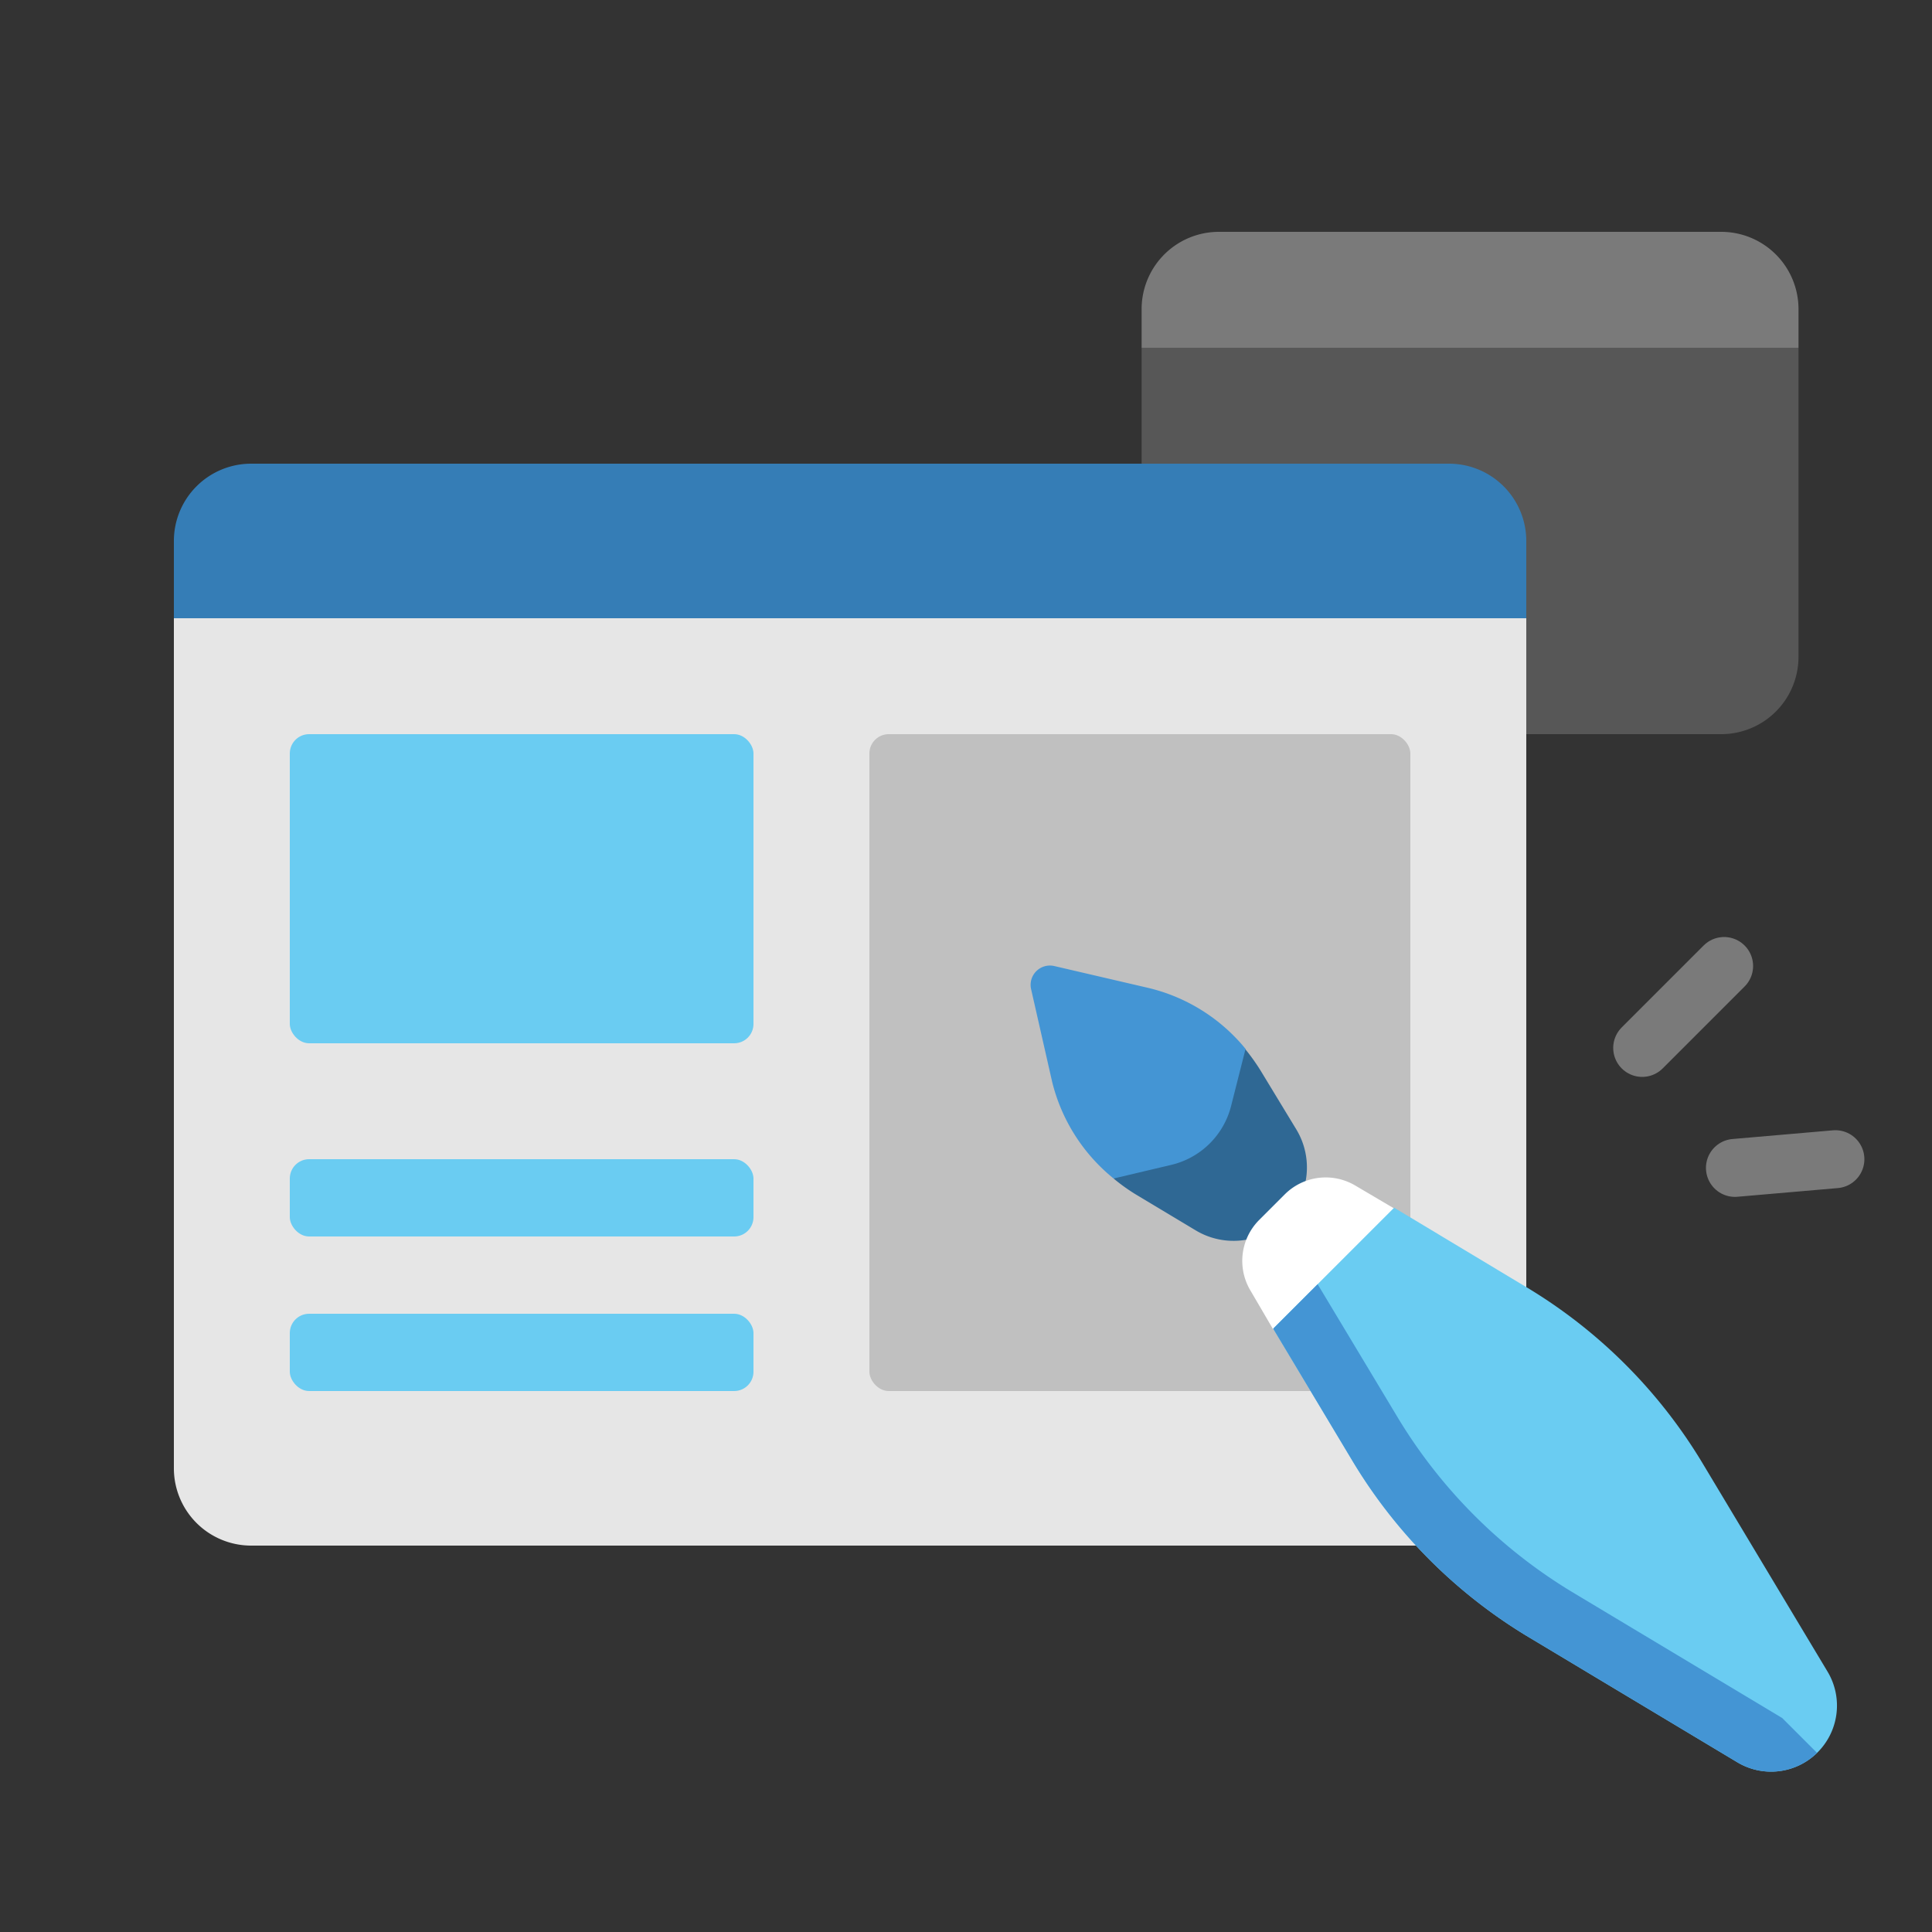 <svg width="100" height="100" xmlns="http://www.w3.org/2000/svg"><rect width="100%" height="100%" fill="#333333" stroke="none"/><g transform="translate(9 12)" fill="none" fill-rule="evenodd"><path d="M84.09 4a4 4 0 0 0-4-4h-26a4 4 0 0 0-4 4v2h34V4z" fill-opacity=".6" fill="#AAA"/><path d="M50.09 6v16a4 4 0 0 0 4 4h26a4 4 0 0 0 4-4V6h-34z" fill-opacity=".3" fill="#AAA"/><path d="M0 16a4 4 0 0 1 4-4h62a4 4 0 0 1 4 4v4H0v-4z" fill="#357DB6"/><path d="M70 20v44a4 4 0 0 1-4 4H4a4 4 0 0 1-4-4V20h70z" fill="#E6E6E6"/><rect fill="silver" x="36" y="26" width="28" height="34" rx="1"/><rect fill="#6ACCF2" x="6" y="26" width="24" height="16" rx="1"/><rect fill="#6ACCF2" x="6" y="48" width="24" height="4" rx="1"/><rect fill="#6ACCF2" x="6" y="56" width="24" height="4" rx="1"/><path d="M56.24 43.4a10.67 10.67 0 0 0-.82-1.14L48.64 49c.35.292.722.56 1.11.8l3.15 1.89a3.8 3.8 0 0 0 5.21-5.21l-1.87-3.08z" fill="#2F6894"/><path d="M50.29 39.1L45.56 38a1 1 0 0 0-1.19 1.2l1.09 4.8a9.3 9.3 0 0 0 3.18 5l3-.71a4.19 4.19 0 0 0 3.07-3l.76-3a9.28 9.28 0 0 0-5.18-3.19z" fill="#4495D4"/><path d="M55.73 54.81l1.17 2 6.26-6.26-2-1.18a3 3 0 0 0-3.67.46l-1.35 1.35a3 3 0 0 0-.41 3.63z" fill="#FFF"/><path d="M85.61 74.55l-6.49-10.82A26.59 26.59 0 0 0 70 54.62l-6.84-4.11L60 53.67l-3.1 3.1 4.1 6.84a26.59 26.59 0 0 0 9.11 9.12l10.82 6.49a3.4 3.4 0 0 0 4.12-.49 3.42 3.42 0 0 0 .56-4.18z" fill="#6ACCF2"/><path d="M83.24 76.92l-10.82-6.49a26.59 26.59 0 0 1-9.11-9.12l-4.11-6.84-2.3 2.3 4.1 6.84a26.59 26.59 0 0 0 9.11 9.12l10.82 6.49a3.4 3.4 0 0 0 4.12-.49l-1.81-1.81z" fill="#4495D4"/><path d="M76 42.24L80.24 38M80.8 48.45L86 48" stroke-opacity=".6" stroke="#AAA" stroke-width="3" stroke-linecap="round"/></g></svg>